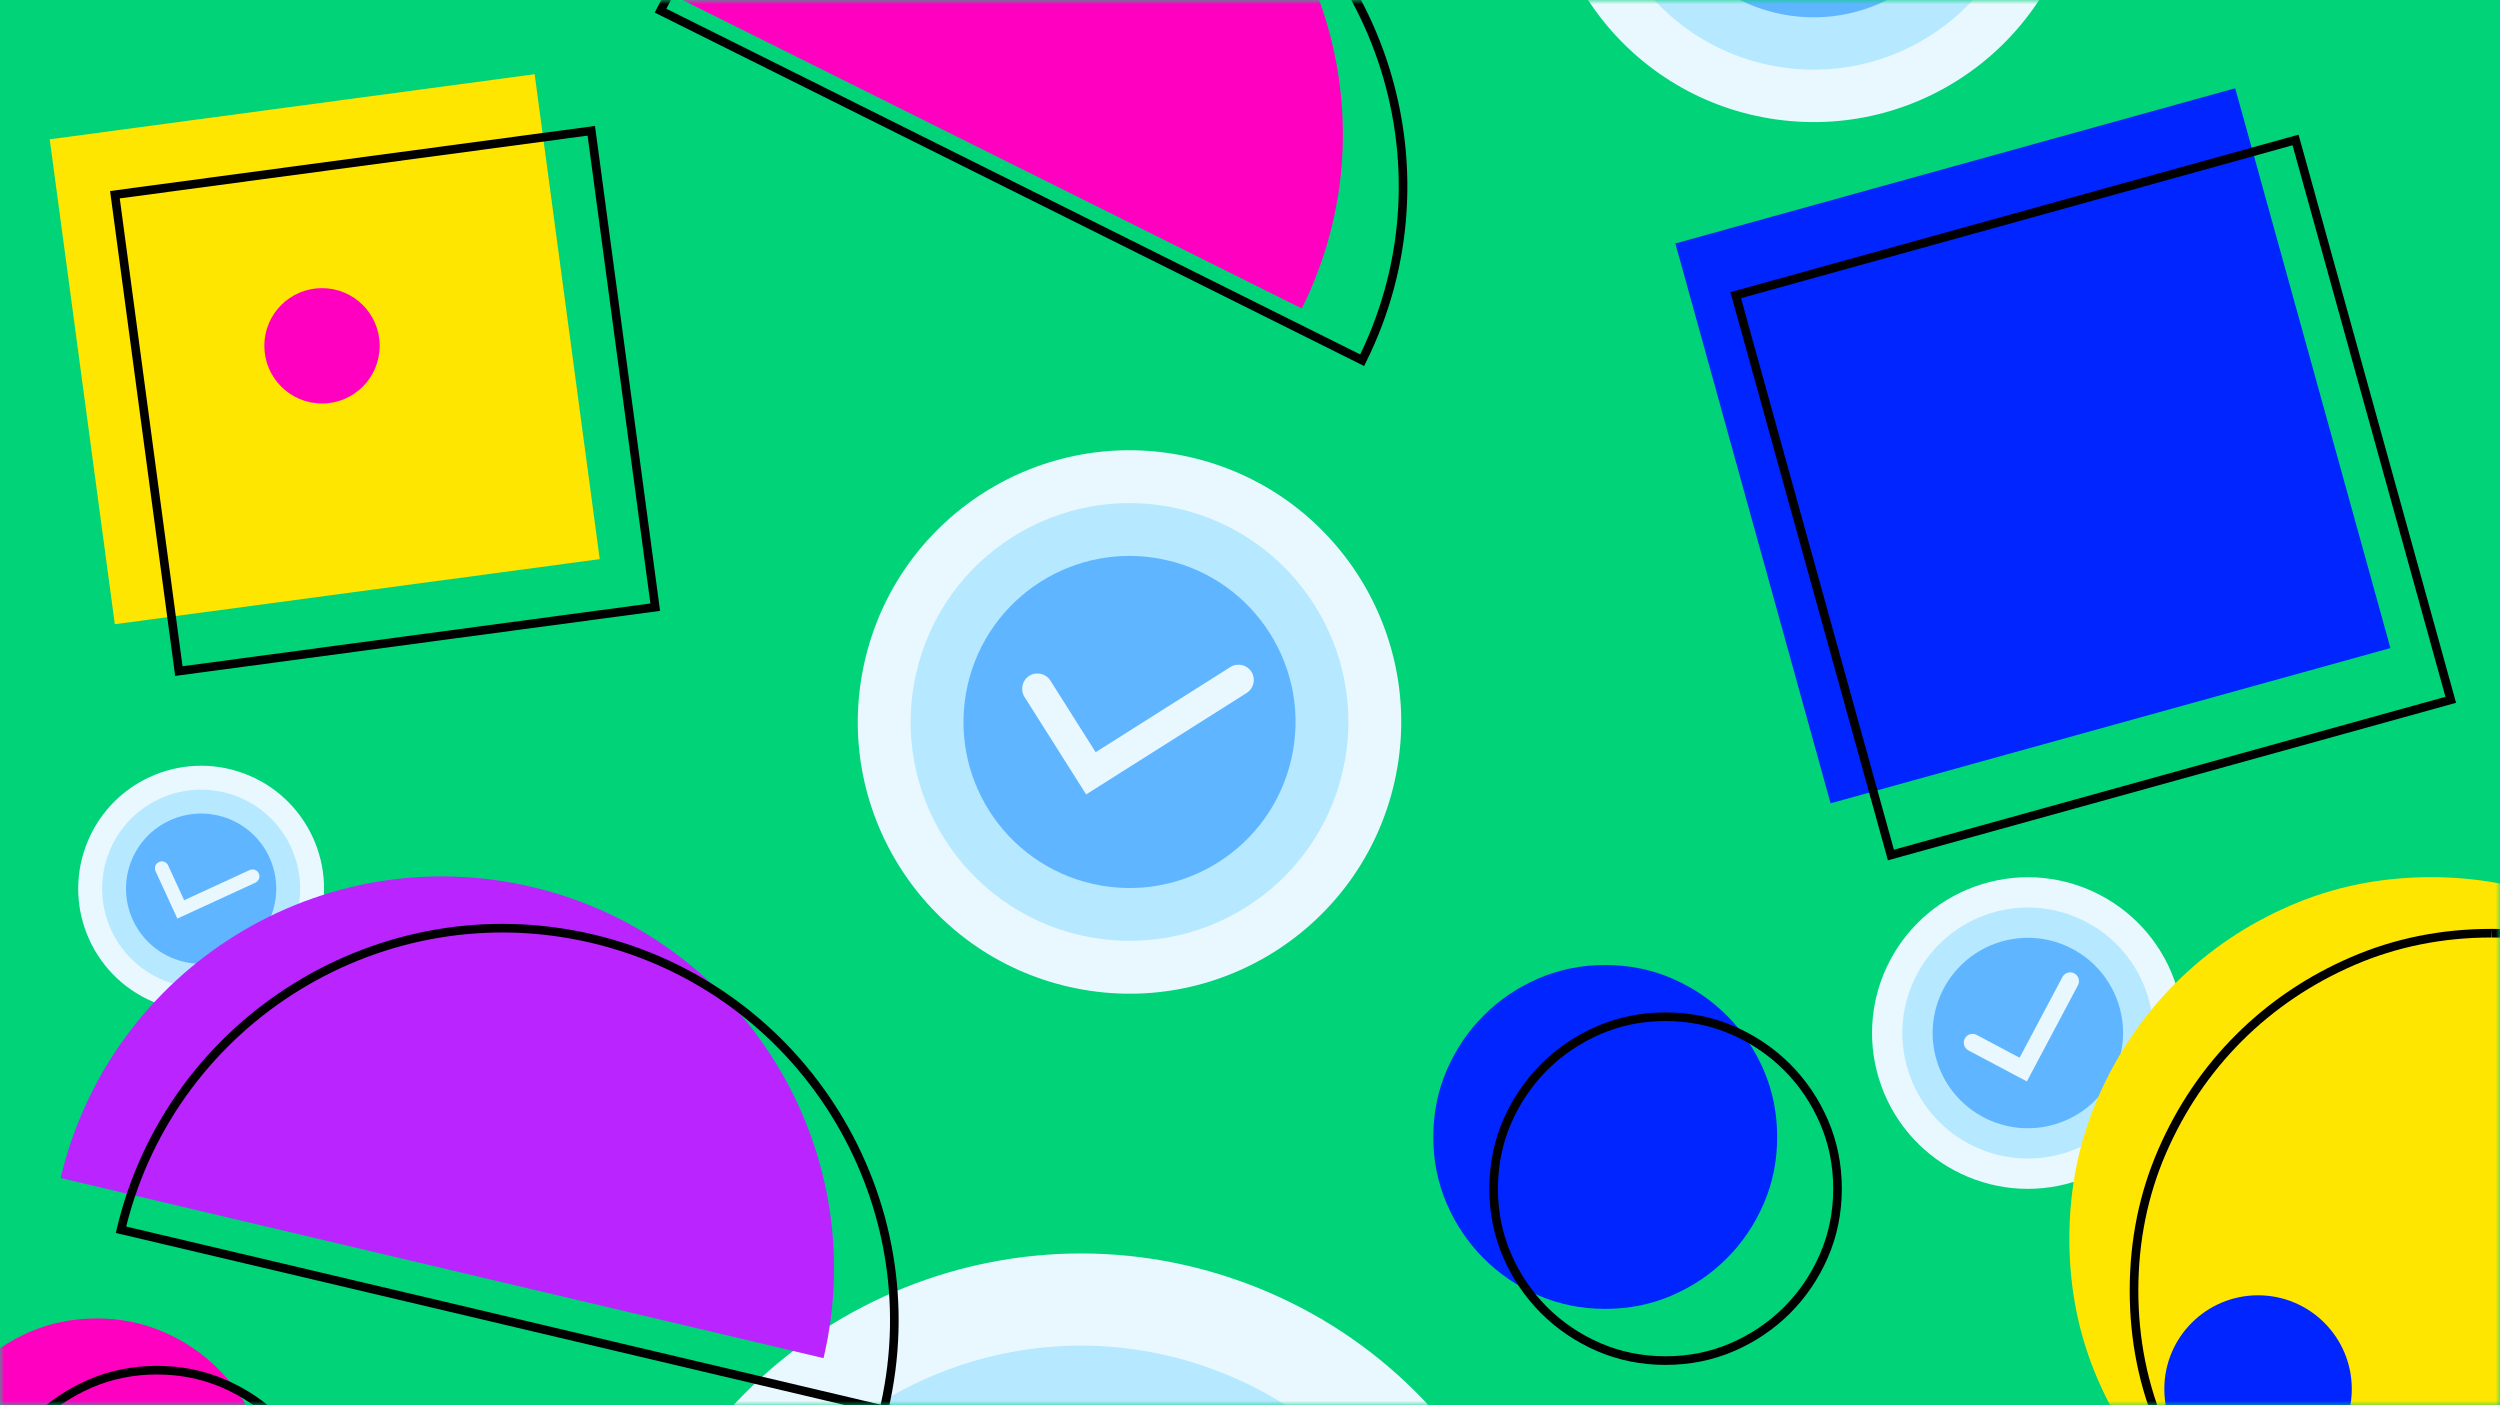 <svg width="290" height="163" viewBox="0 0 290 163" fill="none" xmlns="http://www.w3.org/2000/svg">
<path d="M290 0H0V163H290V0Z" fill="#00D378"/>
<mask id="mask0_842_44961" style="mask-type:alpha" maskUnits="userSpaceOnUse" x="0" y="0" width="290" height="163">
<path d="M290 0H0V163H290V0Z" fill="#00D378"/>
</mask>
<g mask="url(#mask0_842_44961)">
<path d="M240.523 137.11C250.065 134.187 255.432 124.082 252.509 114.539C249.586 104.997 239.481 99.63 229.938 102.553C220.396 105.476 215.029 115.581 217.952 125.123C220.875 134.666 230.98 140.032 240.523 137.11Z" fill="#E9F8FF"/>
<path d="M239.494 133.75C247.181 131.396 251.504 123.255 249.149 115.568C246.795 107.881 238.654 103.558 230.967 105.913C223.28 108.267 218.957 116.407 221.312 124.094C223.666 131.781 231.807 136.104 239.494 133.75Z" fill="#B6E9FF"/>
<path d="M238.465 130.39C244.296 128.604 247.576 122.429 245.79 116.597C244.003 110.766 237.828 107.486 231.997 109.272C226.165 111.058 222.885 117.234 224.672 123.065C226.458 128.897 232.633 132.176 238.465 130.39Z" fill="#5FB5FF"/>
<path d="M235.116 125.447L228.34 121.849C227.843 121.585 227.655 120.969 227.918 120.472C228.182 119.976 228.798 119.787 229.295 120.05L234.272 122.694L239.243 113.334C239.507 112.837 240.123 112.648 240.62 112.912C241.116 113.176 241.305 113.792 241.041 114.288L235.116 125.447Z" fill="#E9F8FF"/>
<path d="M18.388 116.459C25.773 119.189 33.974 115.415 36.704 108.029C39.434 100.644 35.66 92.444 28.274 89.713C20.889 86.983 12.689 90.757 9.959 98.143C7.228 105.528 11.002 113.729 18.388 116.459Z" fill="#E9F8FF"/>
<path d="M19.349 113.858C25.298 116.058 31.904 113.018 34.103 107.068C36.303 101.119 33.263 94.513 27.313 92.314C21.364 90.115 14.758 93.155 12.559 99.104C10.36 105.053 13.4 111.659 19.349 113.858Z" fill="#B6E9FF"/>
<path d="M20.31 111.258C24.824 112.927 29.835 110.62 31.503 106.107C33.172 101.594 30.865 96.582 26.352 94.914C21.839 93.246 16.827 95.552 15.159 100.065C13.491 104.578 15.797 109.59 20.31 111.258Z" fill="#5FB5FF"/>
<path d="M20.573 106.555L18.043 101.056C17.857 100.653 18.034 100.176 18.437 99.991C18.839 99.805 19.316 99.982 19.502 100.385L21.361 104.424L28.957 100.928C29.36 100.743 29.837 100.919 30.022 101.322C30.207 101.725 30.031 102.202 29.628 102.387L20.573 106.555Z" fill="#E9F8FF"/>
<path d="M106.339 251.919C134.808 262.443 166.418 247.896 176.941 219.427C187.465 190.958 172.918 159.349 144.449 148.825C115.98 138.301 84.371 152.849 73.847 181.317C63.323 209.786 77.871 241.396 106.339 251.919Z" fill="#E9F8FF"/>
<path d="M110.044 241.896C132.977 250.373 158.441 238.655 166.918 215.722C175.396 192.789 163.677 167.325 140.744 158.848C117.811 150.371 92.347 162.089 83.87 185.022C75.393 207.956 87.111 233.419 110.044 241.896Z" fill="#B6E9FF"/>
<path d="M206.123 13.868C223.22 16.217 238.983 4.262 241.332 -12.835C243.681 -29.931 231.725 -45.694 214.629 -48.043C197.533 -50.392 181.769 -38.437 179.42 -21.34C177.071 -4.244 189.027 11.52 206.123 13.868Z" fill="#E9F8FF"/>
<path d="M206.95 7.849C220.722 9.741 233.421 0.111 235.313 -13.662C237.205 -27.434 227.574 -40.132 213.802 -42.024C200.03 -43.916 187.331 -34.285 185.439 -20.513C183.547 -6.741 193.178 5.957 206.95 7.849Z" fill="#B6E9FF"/>
<path d="M207.777 1.83C218.225 3.265 227.858 -4.041 229.293 -14.489C230.729 -24.936 223.423 -34.57 212.975 -36.005C202.527 -37.44 192.894 -30.134 191.459 -19.686C190.023 -9.239 197.329 0.395 207.777 1.83Z" fill="#5FB5FF"/>
<path d="M124.095 114.493C141.075 118.319 157.941 107.656 161.767 90.676C165.593 73.697 154.93 56.831 137.95 53.005C120.971 49.179 104.104 59.842 100.278 76.822C96.453 93.801 107.116 110.667 124.095 114.493Z" fill="#E9F8FF"/>
<path d="M125.442 108.515C139.12 111.597 152.707 103.007 155.789 89.329C158.871 75.651 150.281 62.065 136.603 58.983C122.925 55.901 109.338 64.491 106.257 78.169C103.175 91.847 111.764 105.433 125.442 108.515Z" fill="#B6E9FF"/>
<path d="M126.79 102.537C137.166 104.875 147.473 98.359 149.811 87.982C152.149 77.606 145.633 67.299 135.256 64.961C124.88 62.623 114.573 69.139 112.235 79.516C109.897 89.892 116.413 100.199 126.79 102.537Z" fill="#5FB5FF"/>
<path d="M125.992 92.154L118.843 80.845C118.318 80.016 118.566 78.92 119.395 78.396C120.223 77.872 121.32 78.119 121.844 78.948L127.096 87.256L142.719 77.378C143.548 76.855 144.645 77.102 145.168 77.93C145.693 78.759 145.445 79.856 144.617 80.38L125.992 92.154Z" fill="#E9F8FF"/>
<path d="M95.532 157.545C101.275 133.121 86.145 108.657 61.721 102.89C37.297 97.124 12.823 112.237 7.035 136.651L95.532 157.545Z" fill="#B924FF"/>
<path d="M259.284 10.236L194.342 28.24L212.346 93.182L277.288 75.178L259.284 10.236Z" fill="#0025FF"/>
<path d="M218.998 99.797L218.865 99.315L200.727 33.892L266.632 15.621L266.765 16.102L284.903 81.526L218.998 99.797ZM201.958 34.588L219.695 98.566L283.672 80.83L265.935 16.852L201.958 34.588Z" fill="black"/>
<path d="M102.904 164.147L13.433 143.022L13.548 142.536C19.389 117.896 44.187 102.584 68.837 108.404C93.48 114.223 108.815 139.01 103.018 163.66L102.904 164.147ZM14.639 142.28L102.157 162.943C107.513 138.991 92.552 115.031 68.606 109.377C44.661 103.72 20.561 118.46 14.639 142.28Z" fill="black"/>
<path d="M151.011 35.785C162.179 13.317 153.034 -13.955 130.572 -25.146C108.109 -36.337 80.831 -27.211 69.622 -4.764L151.011 35.785Z" fill="#FF00C1"/>
<path d="M158.235 42.456L75.951 1.461L76.174 1.013C87.487 -21.641 115.125 -30.887 137.795 -19.593C160.459 -8.302 169.73 19.332 158.458 42.007L158.235 42.456ZM77.295 1.013L157.783 41.113C168.467 19.016 159.371 -7.726 137.348 -18.698C115.327 -29.674 88.499 -20.825 77.295 1.013Z" fill="black"/>
<path d="M18.991 154.516C21.401 155.565 23.509 156.994 25.316 158.804C27.122 160.614 28.547 162.725 29.591 165.137C30.634 167.55 31.154 170.139 31.151 172.904C31.149 175.67 30.623 178.258 29.575 180.668C28.526 183.078 27.097 185.186 25.287 186.992C23.477 188.799 21.365 190.225 18.953 191.268C16.541 192.311 13.952 192.831 11.186 192.828C8.421 192.826 5.833 192.3 3.423 191.252C1.012 190.204 -1.095 188.774 -2.902 186.963C-4.709 185.154 -6.134 183.042 -7.177 180.63C-8.221 178.218 -8.741 175.629 -8.738 172.863C-8.735 170.098 -8.21 167.51 -7.161 165.099C-6.113 162.69 -4.683 160.581 -2.873 158.775C-1.063 156.968 1.048 155.544 3.461 154.5C5.873 153.457 8.462 152.936 11.227 152.939C13.993 152.942 16.581 153.468 18.991 154.516Z" fill="#FF00C1"/>
<path d="M18.209 199.329C18.201 199.329 18.194 199.329 18.185 199.329C15.363 199.326 12.684 198.781 10.224 197.71C7.769 196.643 5.589 195.165 3.745 193.316C1.9 191.469 0.426 189.286 -0.636 186.828C-1.702 184.367 -2.241 181.687 -2.239 178.863C-2.236 176.041 -1.691 173.361 -0.619 170.899C0.449 168.443 1.927 166.264 3.773 164.421C5.62 162.579 7.802 161.105 10.262 160.041C12.72 158.978 15.392 158.439 18.205 158.439C18.212 158.439 18.219 158.439 18.228 158.439C21.047 158.441 23.726 158.986 26.19 160.057C28.649 161.127 30.829 162.605 32.669 164.451C34.513 166.298 35.986 168.481 37.049 170.939C38.115 173.404 38.654 176.084 38.652 178.905C38.649 181.725 38.104 184.404 37.034 186.867C35.964 189.323 34.486 191.503 32.64 193.346C30.792 195.19 28.609 196.664 26.151 197.727C23.694 198.79 21.021 199.329 18.209 199.329ZM18.205 159.439C15.529 159.439 12.991 159.95 10.659 160.958C8.316 161.973 6.237 163.376 4.48 165.129C2.723 166.882 1.316 168.958 0.298 171.298C-0.719 173.634 -1.236 176.179 -1.239 178.864C-1.241 181.55 -0.729 184.096 0.282 186.431C1.294 188.773 2.697 190.852 4.452 192.61C6.208 194.369 8.284 195.776 10.623 196.793C12.957 197.809 15.502 198.326 18.187 198.329C18.194 198.329 18.202 198.329 18.209 198.329C20.884 198.329 23.422 197.817 25.755 196.809C28.096 195.796 30.175 194.393 31.933 192.638C33.691 190.884 35.098 188.809 36.117 186.468C37.132 184.131 37.649 181.586 37.652 178.904C37.654 176.221 37.142 173.674 36.131 171.335C35.119 168.994 33.715 166.915 31.962 165.157C30.209 163.401 28.133 161.994 25.792 160.974C23.454 159.958 20.909 159.441 18.227 159.439C18.219 159.439 18.212 159.439 18.205 159.439Z" fill="black"/>
<path d="M193.991 113.516C196.4 114.565 198.509 115.994 200.316 117.804C202.122 119.614 203.547 121.725 204.591 124.137C205.634 126.55 206.154 129.139 206.151 131.904C206.149 134.67 205.623 137.258 204.575 139.668C203.526 142.078 202.097 144.186 200.287 145.992C198.477 147.799 196.365 149.225 193.953 150.268C191.541 151.311 188.952 151.831 186.186 151.828C183.421 151.826 180.833 151.3 178.423 150.252C176.012 149.204 173.905 147.774 172.098 145.963C170.291 144.154 168.866 142.042 167.823 139.63C166.779 137.218 166.259 134.629 166.262 131.863C166.265 129.098 166.79 126.51 167.839 124.099C168.887 121.69 170.317 119.581 172.127 117.775C173.937 115.968 176.048 114.544 178.461 113.5C180.873 112.457 183.462 111.936 186.227 111.939C188.993 111.942 191.581 112.468 193.991 113.516Z" fill="#0025FF"/>
<path d="M193.209 158.329C193.201 158.329 193.194 158.329 193.185 158.329C190.363 158.326 187.684 157.781 185.224 156.71C182.769 155.643 180.589 154.165 178.745 152.316C176.9 150.469 175.426 148.286 174.364 145.828C173.298 143.367 172.759 140.687 172.761 137.863C172.764 135.041 173.309 132.361 174.381 129.899C175.449 127.443 176.927 125.264 178.773 123.421C180.62 121.579 182.802 120.105 185.262 119.041C187.72 117.978 190.392 117.439 193.205 117.439C193.212 117.439 193.219 117.439 193.228 117.439C196.047 117.441 198.726 117.986 201.19 119.057C203.649 120.127 205.829 121.605 207.669 123.451C209.513 125.298 210.986 127.481 212.049 129.939C213.115 132.404 213.654 135.084 213.652 137.905C213.649 140.725 213.104 143.404 212.034 145.867C210.964 148.323 209.486 150.503 207.64 152.346C205.792 154.19 203.609 155.664 201.151 156.727C198.694 157.79 196.021 158.329 193.209 158.329ZM193.205 118.439C190.529 118.439 187.991 118.95 185.659 119.958C183.316 120.973 181.237 122.376 179.48 124.129C177.723 125.882 176.316 127.958 175.298 130.298C174.281 132.634 173.764 135.179 173.761 137.864C173.759 140.55 174.271 143.096 175.282 145.431C176.294 147.773 177.697 149.852 179.452 151.61C181.208 153.369 183.284 154.776 185.623 155.793C187.957 156.809 190.502 157.326 193.187 157.329C193.194 157.329 193.202 157.329 193.209 157.329C195.884 157.329 198.422 156.817 200.754 155.809C203.096 154.796 205.175 153.393 206.933 151.638C208.691 149.884 210.098 147.809 211.117 145.468C212.132 143.131 212.649 140.586 212.652 137.904C212.654 135.221 212.142 132.674 211.131 130.335C210.119 127.994 208.715 125.915 206.962 124.157C205.21 122.401 203.133 120.994 200.792 119.974C198.454 118.958 195.909 118.441 193.227 118.439C193.219 118.439 193.211 118.439 193.205 118.439Z" fill="black"/>
<path d="M298.363 105.068C303.431 107.274 307.866 110.279 311.665 114.087C315.464 117.893 318.461 122.334 320.656 127.406C322.849 132.481 323.944 137.925 323.938 143.741C323.932 149.557 322.826 154.999 320.622 160.068C318.417 165.137 315.41 169.571 311.604 173.369C307.797 177.169 303.356 180.167 298.284 182.361C293.21 184.556 287.766 185.649 281.949 185.643C276.134 185.637 270.69 184.532 265.623 182.327C260.552 180.123 256.12 177.116 252.32 173.308C248.521 169.502 245.524 165.062 243.33 159.989C241.134 154.915 240.04 149.471 240.046 143.654C240.052 137.839 241.157 132.397 243.364 127.326C245.568 122.259 248.574 117.824 252.381 114.026C256.189 110.226 260.627 107.23 265.702 105.034C270.774 102.841 276.22 101.745 282.035 101.751C287.852 101.757 293.294 102.864 298.363 105.068Z" fill="#FFE600"/>
<path d="M288.988 107.751L289.034 108.751C294.684 108.757 300.043 109.845 304.964 111.985C309.896 114.132 314.268 117.096 317.958 120.793C321.648 124.492 324.603 128.869 326.738 133.803C328.867 138.73 329.944 144.092 329.938 149.74C329.932 155.389 328.845 160.748 326.705 165.67C324.561 170.598 321.598 174.969 317.898 178.661C314.196 182.356 309.819 185.31 304.887 187.443C299.978 189.567 294.632 190.643 288.95 190.643C283.297 190.638 277.938 189.55 273.021 187.41C268.096 185.269 263.725 182.306 260.028 178.602C256.335 174.902 253.381 170.525 251.248 165.592C249.118 160.67 248.04 155.309 248.046 149.655C248.052 144.003 249.14 138.644 251.281 133.725C253.425 128.795 256.388 124.424 260.088 120.733C263.787 117.042 268.165 114.087 273.099 111.952C278.01 109.828 283.355 108.752 288.988 108.751V107.751ZM288.988 107.751C283.191 107.752 277.76 108.847 272.702 111.034C267.627 113.23 263.189 116.226 259.381 120.026C255.574 123.824 252.568 128.259 250.364 133.326C248.157 138.397 247.052 143.839 247.046 149.654C247.04 155.471 248.134 160.915 250.33 165.989C252.524 171.062 255.521 175.502 259.32 179.308C263.12 183.116 267.552 186.123 272.622 188.327C277.69 190.532 283.134 191.637 288.949 191.643C288.965 191.643 288.981 191.643 288.997 191.643C294.795 191.643 300.224 190.55 305.284 188.361C310.356 186.167 314.797 183.169 318.604 179.369C322.41 175.571 325.417 171.137 327.622 166.069C329.826 161 330.932 155.557 330.938 149.741C330.944 143.925 329.849 138.481 327.656 133.406C325.461 128.334 322.464 123.893 318.665 120.087C314.866 116.279 310.431 113.274 305.363 111.068C300.294 108.864 294.852 107.757 289.035 107.751C289.019 107.751 289.004 107.751 288.988 107.751Z" fill="black"/>
<path d="M261.934 172C267.939 172 272.807 167.133 272.807 161.128C272.807 155.123 267.939 150.255 261.934 150.255C255.929 150.255 251.062 155.123 251.062 161.128C251.062 167.133 255.929 172 261.934 172Z" fill="#0025FF"/>
<path d="M62.02 8.608L5.768 16.157L13.317 72.408L69.568 64.86L62.02 8.608Z" fill="#FFE600"/>
<path d="M68.161 15.733L75.444 70.002L21.175 77.284L13.892 23.015L68.161 15.733ZM69.019 14.608L12.768 22.157L20.317 78.408L76.568 70.86L69.019 14.608Z" fill="black"/>
<path d="M37.352 46.804C41.047 46.804 44.043 43.809 44.043 40.114C44.043 36.419 41.047 33.424 37.352 33.424C33.658 33.424 30.662 36.419 30.662 40.114C30.662 43.809 33.658 46.804 37.352 46.804Z" fill="#FF00C1"/>
</g>
</svg>
